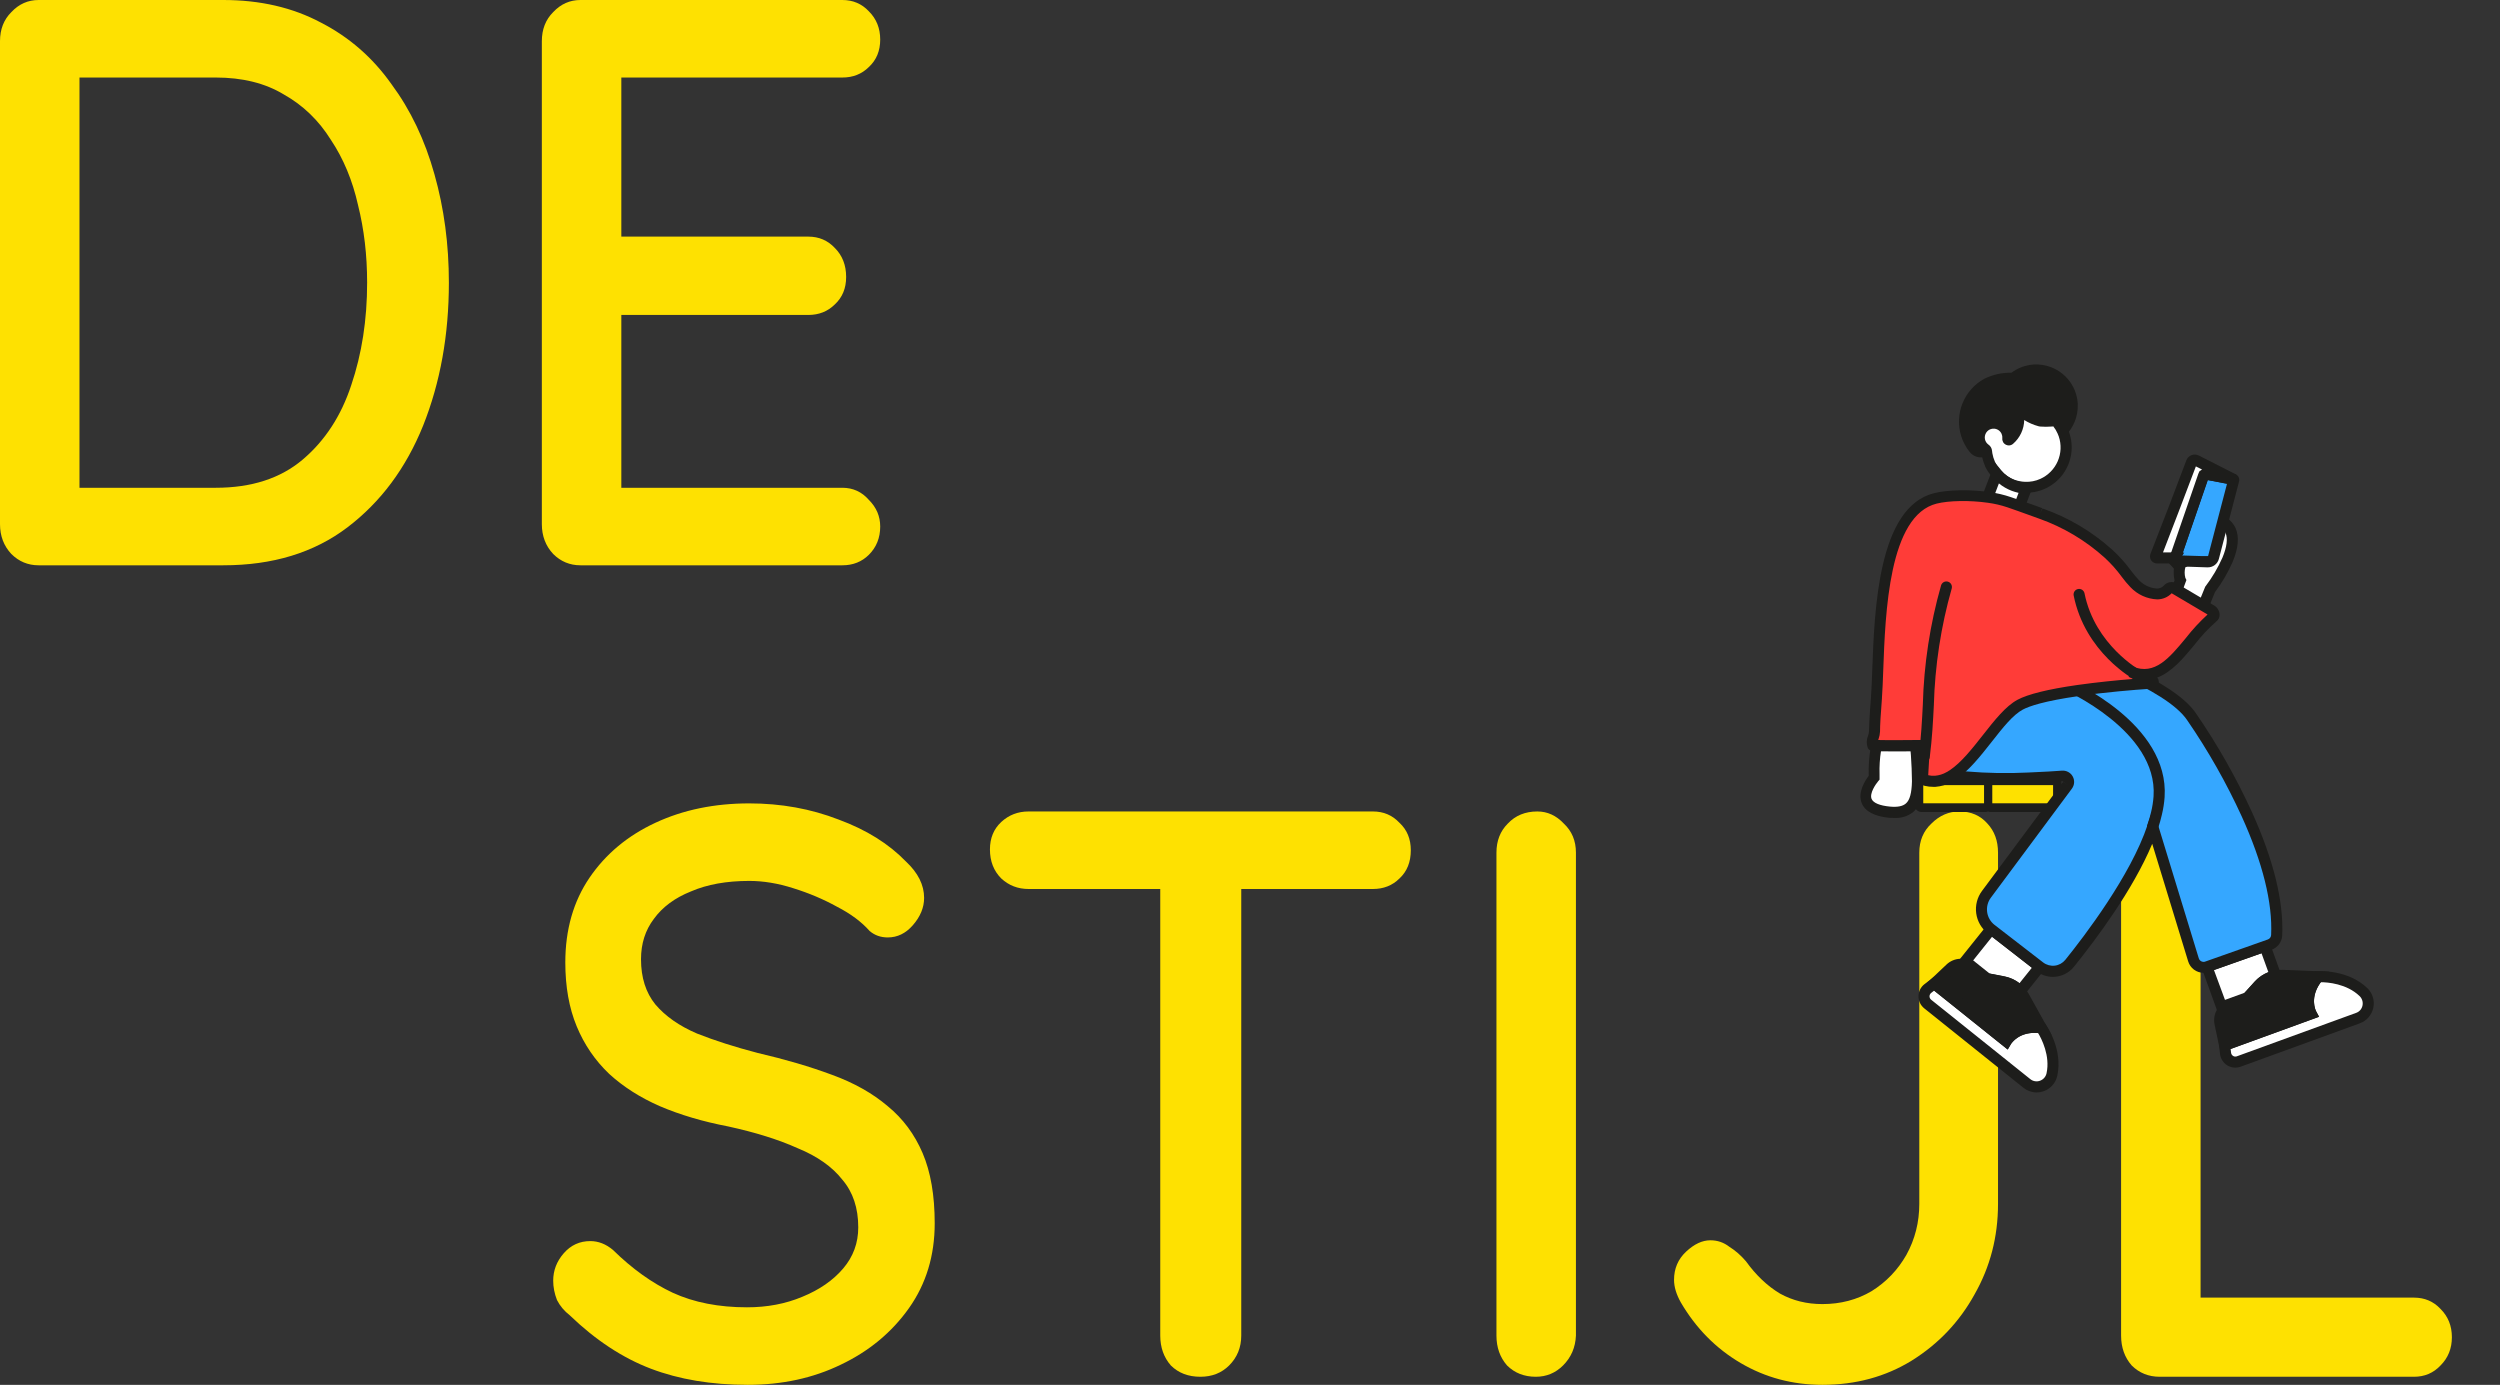 <svg xmlns="http://www.w3.org/2000/svg" width="343" height="190" viewBox="0 0 343 190" fill="none">
<rect x="0" y="0" width="343" height="190" fill="#333333" stroke="none"/>
<path d="M30.637 0C35.691 0 40.157 1.034 44.035 3.102C47.912 5.097 51.131 7.904 53.693 11.523C56.324 15.069 58.297 19.205 59.613 23.933C60.928 28.586 61.586 33.535 61.586 38.78C61.586 45.945 60.409 52.482 58.055 58.391C55.701 64.226 52.239 68.88 47.669 72.352C43.1 75.823 37.422 77.559 30.637 77.559H5.297C3.843 77.559 2.596 77.042 1.558 76.008C0.519 74.9 0 73.533 0 71.908V5.651C0 4.026 0.519 2.696 1.558 1.662C2.596 0.554 3.843 0 5.297 0H30.637ZM29.599 66.922C34.514 66.922 38.496 65.63 41.542 63.044C44.588 60.459 46.804 57.061 48.189 52.851C49.643 48.567 50.37 43.876 50.37 38.78C50.37 35.012 49.954 31.467 49.123 28.143C48.362 24.745 47.116 21.753 45.385 19.168C43.723 16.509 41.577 14.441 38.946 12.963C36.384 11.412 33.268 10.637 29.599 10.637H9.97L10.905 9.639V68.03L10.282 66.922H29.599Z" fill="#FEE101"/>
<path d="M79.638 0H115.572C117.026 0 118.238 0.517 119.207 1.551C120.245 2.585 120.765 3.878 120.765 5.429C120.765 6.98 120.245 8.236 119.207 9.196C118.238 10.157 117.026 10.637 115.572 10.637H84.208L85.246 8.753V33.572L84.312 32.464H110.899C112.352 32.464 113.564 32.981 114.533 34.015C115.572 35.049 116.091 36.379 116.091 38.004C116.091 39.555 115.572 40.811 114.533 41.771C113.564 42.731 112.352 43.212 110.899 43.212H84.519L85.246 42.214V67.809L84.519 66.922H115.572C117.026 66.922 118.238 67.476 119.207 68.584C120.245 69.619 120.765 70.837 120.765 72.241C120.765 73.792 120.245 75.085 119.207 76.119C118.238 77.079 117.026 77.559 115.572 77.559H79.638C78.184 77.559 76.938 77.042 75.899 76.008C74.861 74.9 74.341 73.533 74.341 71.908V5.651C74.341 4.026 74.861 2.696 75.899 1.662C76.938 0.554 78.184 0 79.638 0Z" fill="#FEE101"/>
<path d="M102.59 190C97.605 190 93.174 189.261 89.297 187.784C85.419 186.307 81.715 183.869 78.184 180.471C77.423 179.88 76.834 179.179 76.419 178.366C76.073 177.48 75.899 176.593 75.899 175.707C75.899 174.303 76.384 173.048 77.353 171.94C78.323 170.832 79.534 170.278 80.988 170.278C82.096 170.278 83.135 170.684 84.104 171.497C86.735 174.082 89.47 176.039 92.308 177.369C95.216 178.699 98.609 179.363 102.486 179.363C105.256 179.363 107.783 178.883 110.068 177.923C112.422 176.963 114.291 175.67 115.676 174.045C117.061 172.42 117.753 170.536 117.753 168.394C117.753 165.735 117.026 163.556 115.572 161.857C114.187 160.084 112.145 158.644 109.445 157.536C106.814 156.354 103.629 155.357 99.89 154.544C96.428 153.88 93.312 152.956 90.543 151.774C87.843 150.593 85.523 149.115 83.585 147.342C81.646 145.496 80.157 143.317 79.119 140.805C78.08 138.294 77.561 135.376 77.561 132.052C77.561 127.546 78.669 123.668 80.884 120.418C83.1 117.168 86.112 114.657 89.92 112.884C93.728 111.111 98.02 110.225 102.798 110.225C107.16 110.225 111.245 110.964 115.053 112.441C118.861 113.844 121.942 115.765 124.296 118.202C125.957 119.754 126.788 121.416 126.788 123.188C126.788 124.518 126.269 125.774 125.23 126.956C124.261 128.063 123.119 128.617 121.803 128.617C120.834 128.617 120.003 128.322 119.311 127.731C118.203 126.475 116.714 125.367 114.845 124.407C112.976 123.373 110.968 122.524 108.821 121.859C106.744 121.194 104.736 120.862 102.798 120.862C99.682 120.862 97.016 121.342 94.801 122.302C92.585 123.188 90.889 124.444 89.712 126.069C88.535 127.62 87.947 129.467 87.947 131.609C87.947 134.12 88.604 136.189 89.92 137.814C91.305 139.439 93.209 140.768 95.632 141.803C98.055 142.763 100.825 143.649 103.94 144.462C107.748 145.348 111.141 146.345 114.118 147.453C117.164 148.561 119.726 150.002 121.803 151.774C123.88 153.473 125.473 155.615 126.581 158.201C127.688 160.786 128.242 163.999 128.242 167.84C128.242 172.272 127.065 176.15 124.711 179.474C122.357 182.798 119.242 185.383 115.364 187.23C111.556 189.077 107.298 190 102.59 190Z" fill="#FEE101"/>
<path d="M164.691 188.892C163.03 188.892 161.68 188.375 160.641 187.341C159.672 186.233 159.187 184.866 159.187 183.241V116.873H170.3V183.241C170.3 184.866 169.746 186.233 168.638 187.341C167.599 188.375 166.284 188.892 164.691 188.892ZM141.116 121.97C139.662 121.97 138.416 121.489 137.377 120.529C136.339 119.495 135.82 118.165 135.82 116.54C135.82 114.989 136.339 113.734 137.377 112.773C138.416 111.813 139.662 111.333 141.116 111.333H188.37C189.824 111.333 191.036 111.85 192.005 112.884C193.044 113.844 193.563 115.1 193.563 116.651C193.563 118.276 193.044 119.569 192.005 120.529C191.036 121.489 189.824 121.97 188.37 121.97H141.116Z" fill="#FEE101"/>
<path d="M216.218 183.241C216.149 184.866 215.56 186.233 214.453 187.341C213.414 188.375 212.168 188.892 210.714 188.892C209.121 188.892 207.806 188.375 206.767 187.341C205.798 186.233 205.313 184.866 205.313 183.241V116.984C205.313 115.359 205.833 114.029 206.871 112.995C207.91 111.887 209.26 111.333 210.921 111.333C212.306 111.333 213.518 111.887 214.556 112.995C215.664 114.029 216.218 115.359 216.218 116.984V183.241Z" fill="#FEE101"/>
<path d="M250.033 190C245.948 190 242.21 189.003 238.817 187.008C235.424 185.014 232.69 182.244 230.613 178.699C229.989 177.591 229.678 176.556 229.678 175.596C229.678 174.045 230.232 172.752 231.34 171.718C232.447 170.684 233.555 170.167 234.663 170.167C235.632 170.167 236.498 170.462 237.259 171.053C238.09 171.57 238.852 172.235 239.544 173.048C240.929 174.968 242.487 176.446 244.218 177.48C245.948 178.44 247.887 178.92 250.033 178.92C252.526 178.92 254.776 178.329 256.784 177.147C258.792 175.892 260.384 174.23 261.561 172.161C262.738 170.019 263.327 167.693 263.327 165.181V116.984C263.327 115.359 263.881 114.029 264.989 112.995C266.096 111.887 267.377 111.333 268.831 111.333C270.424 111.333 271.704 111.887 272.674 112.995C273.643 114.029 274.128 115.359 274.128 116.984V165.181C274.128 169.687 273.055 173.823 270.908 177.591C268.831 181.358 265.958 184.386 262.288 186.676C258.688 188.892 254.603 190 250.033 190Z" fill="#FEE101"/>
<path d="M331.206 178.034C332.66 178.034 333.871 178.551 334.841 179.585C335.879 180.619 336.399 181.912 336.399 183.463C336.399 185.014 335.879 186.307 334.841 187.341C333.871 188.375 332.66 188.892 331.206 188.892H296.311C294.787 188.892 293.506 188.375 292.468 187.341C291.499 186.233 291.014 184.866 291.014 183.241V116.984C291.014 115.359 291.533 114.029 292.572 112.995C293.61 111.887 294.96 111.333 296.622 111.333C298.007 111.333 299.219 111.887 300.257 112.995C301.365 114.029 301.919 115.359 301.919 116.984V179.917L299.738 178.034H331.206Z" fill="#FEE101"/>
<svg xmlns="http://www.w3.org/2000/svg" xmlns:xlink="http://www.w3.org/1999/xlink" x="240" y="50" width="101px" height="100px" viewBox="0 0 141 200" version="1.1">
<g id="surface1">
<path style=" stroke:none;fill-rule:nonzero;fill:rgb(100%,100%,100%);fill-opacity:1;" d="M 28.805 163.773 L 34.711 168.539 L 39.191 169.41 C 40.973 169.746 42.598 170.656 43.816 172 L 49.176 165.289 L 35.855 154.93 Z M 28.805 163.773 "/>
<path style=" stroke:none;fill-rule:nonzero;fill:rgb(11.373%,11.373%,10.588%);fill-opacity:1;" d="M 43.895 174.348 L 51.328 165.047 L 35.613 152.773 L 26.621 164.004 L 34.105 169.977 L 38.957 170.918 C 40.402 171.199 41.715 171.945 42.703 173.043 Z M 47.039 165.555 L 43.652 169.785 C 42.445 168.844 41.035 168.203 39.535 167.91 L 35.418 167.113 L 30.938 163.531 L 36.117 157.055 Z M 47.039 165.555 "/>
<path style=" stroke:none;fill-rule:nonzero;fill:rgb(100%,100%,100%);fill-opacity:1;" d="M 18.469 175.531 L 45.676 197.297 C 46.246 197.75 46.926 198.051 47.645 198.168 C 48.363 198.289 49.102 198.223 49.789 197.977 C 50.473 197.73 51.086 197.316 51.57 196.77 C 52.051 196.223 52.387 195.562 52.543 194.848 C 54.008 188.18 49.648 182.027 49.648 182.027 C 42.754 181.016 40.012 185.68 40.012 185.68 L 20.281 169.883 L 18.5 171.262 C 18.172 171.512 17.906 171.832 17.723 172.203 C 17.539 172.57 17.441 172.977 17.438 173.387 C 17.438 173.801 17.527 174.207 17.707 174.578 C 17.883 174.949 18.145 175.277 18.469 175.531 Z M 18.469 175.531 "/>
<path style=" stroke:none;fill-rule:nonzero;fill:rgb(11.373%,11.373%,10.588%);fill-opacity:1;" d="M 48.336 199.766 C 48.996 199.766 49.652 199.652 50.277 199.434 C 51.211 199.105 52.047 198.543 52.703 197.801 C 53.355 197.059 53.812 196.16 54.02 195.191 C 55.617 187.949 51.086 181.441 50.883 181.168 L 50.508 180.633 L 49.871 180.539 C 44.504 179.762 41.305 182.008 39.758 183.574 L 20.301 167.953 L 17.57 170.059 C 17.062 170.449 16.652 170.949 16.371 171.52 C 16.086 172.094 15.934 172.723 15.93 173.363 C 15.926 174.004 16.066 174.637 16.34 175.211 C 16.617 175.789 17.02 176.297 17.52 176.695 L 44.723 198.48 C 45.75 199.305 47.02 199.758 48.336 199.766 Z M 48.758 183.465 C 49.691 185.023 52.129 189.699 51.066 194.535 C 50.961 194.996 50.742 195.426 50.426 195.781 C 50.113 196.133 49.711 196.402 49.266 196.559 C 48.824 196.719 48.348 196.762 47.883 196.684 C 47.418 196.605 46.98 196.41 46.617 196.113 L 19.41 174.328 C 19.27 174.215 19.156 174.074 19.078 173.914 C 19 173.754 18.957 173.574 18.957 173.395 C 18.957 173.215 19 173.039 19.078 172.879 C 19.156 172.719 19.27 172.574 19.41 172.465 L 20.238 171.816 L 40.406 188.008 L 41.297 186.5 C 41.406 186.328 43.52 182.98 48.758 183.465 Z M 48.758 183.465 "/>
<path style=" stroke:none;fill-rule:nonzero;fill:rgb(11.373%,11.373%,10.588%);fill-opacity:1;" d="M 20.281 169.906 L 40.012 185.699 C 40.012 185.699 42.754 181.047 49.648 182.047 L 44.918 173.527 C 44.613 172.977 44.242 172.461 43.816 172 C 42.609 170.66 41 169.746 39.234 169.398 L 34.754 168.527 L 33.934 168.367 L 30.23 165.461 C 29.422 164.836 28.418 164.52 27.395 164.566 C 26.371 164.617 25.402 165.031 24.66 165.734 Z M 20.281 169.906 "/>
<path style=" stroke:none;fill-rule:nonzero;fill:rgb(11.373%,11.373%,10.588%);fill-opacity:1;" d="M 40.426 187.977 L 41.316 186.469 C 41.406 186.328 43.691 182.715 49.406 183.547 L 52.441 183.992 L 46.219 172.789 C 45.863 172.137 45.43 171.531 44.926 170.988 C 43.496 169.418 41.598 168.352 39.516 167.953 L 34.57 167 L 31.16 164.32 C 30.07 163.457 28.703 163.02 27.316 163.09 C 25.926 163.156 24.609 163.723 23.605 164.684 L 17.953 170.035 Z M 47 180.398 C 44.277 180.496 41.695 181.633 39.789 183.574 L 22.594 169.805 L 25.719 166.848 C 26.199 166.391 26.824 166.117 27.488 166.086 C 28.148 166.051 28.801 166.258 29.32 166.668 L 33.305 169.793 L 38.969 170.898 C 40.414 171.18 41.727 171.926 42.711 173.023 C 43.051 173.395 43.348 173.805 43.59 174.246 Z M 47 180.398 "/>
<path style=" stroke:none;fill-rule:nonzero;fill:rgb(100%,100%,100%);fill-opacity:1;" d="M 95.102 165.238 L 99.148 176.371 L 106.309 173.77 L 109.391 170.391 C 110.605 169.055 112.223 168.152 113.996 167.82 L 111.031 159.664 Z M 95.102 165.238 "/>
<path style=" stroke:none;fill-rule:nonzero;fill:rgb(11.373%,11.373%,10.588%);fill-opacity:1;" d="M 98.215 178.262 L 107.156 175.035 L 110.496 171.383 C 111.484 170.285 112.805 169.547 114.258 169.277 L 116.008 168.965 L 111.961 157.723 L 93.191 164.359 Z M 105.418 172.414 L 100.035 174.367 L 97.004 166.16 L 110.051 161.547 L 111.941 166.758 C 110.512 167.309 109.23 168.184 108.199 169.316 Z M 105.418 172.414 "/>
<path style=" stroke:none;fill-rule:nonzero;fill:rgb(100%,100%,100%);fill-opacity:1;" d="M 99.926 186.805 L 100.18 189.039 C 100.223 189.449 100.359 189.84 100.578 190.188 C 100.793 190.535 101.09 190.828 101.438 191.043 C 101.785 191.258 102.176 191.395 102.586 191.438 C 102.992 191.477 103.402 191.426 103.789 191.285 L 136.535 179.367 C 137.223 179.113 137.828 178.691 138.305 178.137 C 138.781 177.582 139.105 176.918 139.254 176.203 C 139.402 175.488 139.367 174.75 139.148 174.051 C 138.93 173.355 138.539 172.727 138.012 172.223 C 133.09 167.508 125.574 168.023 125.574 168.023 C 121.133 173.395 123.672 178.141 123.672 178.141 Z M 99.926 186.805 "/>
<path style=" stroke:none;fill-rule:nonzero;fill:rgb(11.373%,11.373%,10.588%);fill-opacity:1;" d="M 102.859 192.965 C 103.352 192.969 103.84 192.883 104.305 192.715 L 137.051 180.793 C 137.98 180.453 138.805 179.879 139.449 179.133 C 140.094 178.383 140.539 177.484 140.742 176.516 C 140.945 175.551 140.898 174.547 140.605 173.602 C 140.316 172.656 139.789 171.805 139.074 171.117 C 133.727 166 125.816 166.484 125.484 166.504 L 124.824 166.504 L 124.41 167.012 C 120.961 171.191 121.215 175.105 121.75 177.191 L 98.297 185.742 L 98.672 189.203 C 98.742 189.836 98.957 190.445 99.297 190.984 C 99.637 191.523 100.094 191.98 100.633 192.32 C 101.301 192.734 102.07 192.957 102.859 192.965 Z M 126.32 169.52 C 128.145 169.52 133.402 169.895 136.961 173.316 C 137.305 173.645 137.562 174.055 137.703 174.512 C 137.844 174.965 137.867 175.449 137.77 175.914 C 137.68 176.375 137.469 176.805 137.16 177.16 C 136.852 177.516 136.453 177.785 136.012 177.938 L 103.273 189.859 C 103.105 189.918 102.93 189.938 102.754 189.918 C 102.578 189.898 102.41 189.844 102.262 189.75 C 102.109 189.652 101.98 189.523 101.883 189.371 C 101.785 189.219 101.727 189.047 101.707 188.867 L 101.586 187.855 L 125.855 179.023 L 125.027 177.473 C 124.938 177.293 123.195 173.762 126.32 169.52 Z M 126.32 169.52 "/>
<path style=" stroke:none;fill-rule:nonzero;fill:rgb(11.373%,11.373%,10.588%);fill-opacity:1;" d="M 98.652 180.883 L 99.926 186.805 L 123.715 178.152 C 123.715 178.152 121.176 173.395 125.613 168.031 L 115.887 167.648 C 114.676 167.594 113.465 167.809 112.348 168.277 C 111.23 168.742 110.227 169.453 109.414 170.352 L 106.328 173.73 L 105.77 174.336 L 101.371 175.996 C 100.41 176.352 99.605 177.039 99.105 177.938 C 98.605 178.832 98.445 179.879 98.652 180.883 Z M 98.652 180.883 "/>
<path style=" stroke:none;fill-rule:nonzero;fill:rgb(11.373%,11.373%,10.588%);fill-opacity:1;" d="M 98.812 188.816 L 125.836 178.98 L 125.008 177.434 C 124.938 177.281 123.047 173.457 126.746 168.984 L 128.699 166.625 L 115.906 166.121 C 115.168 166.09 114.426 166.141 113.699 166.273 C 111.602 166.668 109.691 167.734 108.25 169.309 L 104.859 173.012 L 100.816 174.539 C 99.516 175.027 98.434 175.965 97.766 177.184 C 97.098 178.402 96.895 179.82 97.184 181.176 Z M 121.691 177.23 L 100.988 184.781 L 100.086 180.57 C 99.945 179.922 100.043 179.246 100.359 178.664 C 100.68 178.082 101.195 177.633 101.816 177.402 L 106.551 175.613 L 110.445 171.363 C 111.43 170.266 112.754 169.523 114.207 169.258 C 114.707 169.164 115.215 169.129 115.723 169.145 L 122.742 169.43 C 121.414 171.801 121.039 174.59 121.691 177.23 Z M 121.691 177.23 "/>
<path style="fill-rule:nonzero;fill:rgb(11.373%,11.373%,10.588%);fill-opacity:1;stroke-width:1;stroke-linecap:butt;stroke-linejoin:miter;stroke:rgb(11.373%,11.373%,10.588%);stroke-opacity:1;stroke-miterlimit:10;" d="M 45.373 328.128 C 46.196 327.451 47.233 327.089 48.293 327.112 L 99.675 327.112 C 100.724 327.541 101.897 327.541 102.945 327.112 L 154.204 327.112 C 155.128 327.101 156.041 327.394 156.774 327.959 C 157.541 328.557 158.161 329.347 158.567 330.228 C 158.973 331.119 159.154 332.102 159.108 333.072 L 159.108 348.606 C 159.176 349.306 159.097 350.017 158.883 350.706 C 158.669 351.383 158.33 352.004 157.879 352.546 C 157.417 353.099 156.865 353.54 156.233 353.867 C 155.602 354.194 154.914 354.398 154.204 354.454 L 102.821 354.454 C 101.773 354.025 100.6 354.025 99.551 354.454 L 48.18 354.454 C 47.47 354.398 46.782 354.194 46.151 353.867 C 45.519 353.54 44.967 353.099 44.504 352.546 C 44.053 352.004 43.704 351.383 43.501 350.706 C 43.287 350.017 43.208 349.306 43.275 348.606 L 43.275 333.072 C 43.241 332.147 43.411 331.221 43.771 330.363 C 44.132 329.516 44.685 328.749 45.373 328.128 Z M 104.456 347.929 L 152.602 347.929 L 152.602 333.547 L 104.456 333.547 Z M 49.781 347.929 L 97.916 347.929 L 97.916 333.547 L 49.781 333.547 Z M 49.781 347.929 " transform="matrix(0.346,0,0,0.346,0,0)"/>
<path style=" stroke:none;fill-rule:nonzero;fill:rgb(99.608%,88.235%,0%);fill-opacity:1;" d="M 36.188 115.441 L 52.867 115.441 L 52.867 120.422 L 36.188 120.422 Z M 36.188 115.441 "/>
<path style=" stroke:none;fill-rule:nonzero;fill:rgb(99.608%,88.235%,0%);fill-opacity:1;" d="M 17.246 115.441 L 33.922 115.441 L 33.922 120.422 L 17.246 120.422 Z M 17.246 115.441 "/>
<path style=" stroke:none;fill-rule:nonzero;fill:rgb(100%,100%,100%);fill-opacity:1;" d="M 33.043 21.578 C 33.043 21.668 33.133 21.738 33.176 21.832 C 33.277 22.023 33.398 22.211 33.527 22.387 L 33.711 22.598 C 33.777 22.676 33.848 22.746 33.922 22.812 C 34.043 22.93 34.172 23.035 34.309 23.137 C 34.406 23.207 34.488 23.297 34.551 23.402 C 34.609 23.504 34.648 23.621 34.66 23.742 C 34.66 24.004 34.711 24.27 34.754 24.543 C 34.906 25.434 35.164 26.301 35.52 27.133 L 35.52 27.223 C 35.902 28.078 36.398 28.883 36.988 29.613 C 37.969 30.828 39.195 31.816 40.594 32.516 C 41.988 33.215 43.52 33.605 45.078 33.66 C 46.855 33.734 48.621 33.375 50.227 32.613 C 51.832 31.848 53.227 30.703 54.289 29.277 C 55.352 27.855 56.047 26.191 56.324 24.434 C 56.598 22.676 56.438 20.879 55.859 19.199 C 55.75 18.895 55.637 18.594 55.504 18.297 C 55.066 17.305 54.48 16.383 53.766 15.566 C 53.664 15.449 53.523 15.371 53.371 15.355 C 53.266 15.332 53.156 15.332 53.047 15.355 L 52.359 15.484 C 51.457 15.535 50.551 15.535 49.648 15.484 L 49.297 15.414 C 47.406 14.969 45.664 13.805 43.328 12.379 C 43.301 12.359 43.266 12.348 43.23 12.352 C 43.195 12.352 43.164 12.363 43.137 12.387 C 43.109 12.406 43.09 12.438 43.082 12.469 C 43.07 12.504 43.074 12.539 43.086 12.57 C 43.566 13.957 43.621 15.457 43.25 16.875 C 42.879 18.297 42.09 19.574 40.992 20.547 C 40.953 20.578 40.902 20.598 40.852 20.605 C 40.797 20.609 40.746 20.602 40.699 20.578 C 40.652 20.555 40.613 20.516 40.586 20.473 C 40.559 20.426 40.547 20.375 40.547 20.324 C 40.609 19.648 40.5 18.969 40.223 18.348 C 40.023 17.859 39.73 17.414 39.355 17.043 C 38.98 16.672 38.535 16.375 38.047 16.18 C 37.559 15.98 37.031 15.887 36.504 15.895 C 35.977 15.906 35.457 16.023 34.977 16.238 C 34.492 16.453 34.059 16.762 33.699 17.148 C 33.34 17.535 33.062 17.992 32.883 18.488 C 32.699 18.984 32.621 19.512 32.648 20.039 C 32.68 20.566 32.812 21.082 33.043 21.559 Z M 33.043 21.578 "/>
<path style=" stroke:none;fill-rule:nonzero;fill:rgb(11.373%,11.373%,10.588%);fill-opacity:1;" d="M 45.562 35.207 C 47.543 35.203 49.492 34.727 51.246 33.816 C 53.004 32.906 54.52 31.59 55.668 29.977 C 56.812 28.363 57.559 26.5 57.844 24.543 C 58.125 22.582 57.938 20.586 57.297 18.715 C 57.164 18.348 57.031 18.023 56.891 17.703 C 56.375 16.566 55.695 15.516 54.867 14.586 C 54.535 14.207 54.082 13.953 53.582 13.875 C 53.281 13.82 52.973 13.82 52.672 13.875 L 52.117 13.977 C 51.895 13.977 50.207 13.977 49.863 13.977 L 49.559 13.906 C 47.922 13.375 46.375 12.605 44.965 11.621 L 44.066 11.074 C 43.766 10.898 43.422 10.82 43.078 10.848 C 42.734 10.871 42.406 11 42.133 11.215 C 41.879 11.426 41.691 11.711 41.594 12.027 C 41.496 12.348 41.496 12.688 41.59 13.008 C 42.09 14.445 42.023 16.016 41.406 17.406 C 40.98 16.586 40.352 15.887 39.574 15.383 C 38.801 14.875 37.91 14.574 36.988 14.516 C 36.098 14.441 35.203 14.594 34.387 14.961 C 33.73 15.258 33.141 15.684 32.648 16.211 C 32.16 16.738 31.777 17.359 31.523 18.035 C 31.273 18.711 31.156 19.43 31.184 20.148 C 31.207 20.871 31.375 21.578 31.676 22.234 L 31.879 22.609 C 32.008 22.852 32.156 23.086 32.312 23.309 L 32.609 23.641 C 32.711 23.762 32.824 23.879 32.941 23.984 L 33.203 24.219 C 33.203 24.422 33.254 24.613 33.285 24.816 C 33.457 25.836 33.75 26.832 34.164 27.781 L 34.164 27.871 C 34.445 28.492 34.781 29.086 35.176 29.641 L 35.906 30.562 C 37.02 31.945 38.414 33.074 40 33.875 C 41.586 34.676 43.324 35.125 45.098 35.199 Z M 52.926 16.992 C 53.406 17.598 53.801 18.262 54.109 18.965 C 54.23 19.238 54.344 19.504 54.434 19.777 C 55.18 21.996 55.074 24.414 54.141 26.562 C 53.207 28.711 51.508 30.434 49.375 31.402 C 48.059 32 46.617 32.277 45.168 32.211 C 44.133 32.172 43.105 31.969 42.133 31.605 C 40.707 31.059 39.434 30.176 38.422 29.023 L 38.16 28.699 C 37.648 28.09 37.223 27.406 36.895 26.676 C 36.574 25.934 36.336 25.156 36.199 24.359 C 36.199 24.156 36.137 23.934 36.117 23.711 C 36.09 23.367 35.984 23.031 35.809 22.73 C 35.633 22.434 35.395 22.176 35.105 21.98 L 34.875 21.781 L 34.742 21.648 L 34.621 21.516 C 34.559 21.426 34.5 21.332 34.449 21.234 L 34.309 20.98 C 34.066 20.395 34.062 19.738 34.293 19.152 C 34.523 18.562 34.977 18.086 35.551 17.824 C 35.918 17.664 36.316 17.598 36.715 17.629 C 37.148 17.66 37.566 17.809 37.926 18.062 C 38.281 18.312 38.562 18.656 38.738 19.059 C 38.906 19.43 38.977 19.844 38.938 20.25 C 38.898 20.613 38.969 20.977 39.141 21.293 C 39.312 21.613 39.582 21.871 39.902 22.035 C 40.227 22.199 40.594 22.262 40.949 22.211 C 41.309 22.164 41.645 22.004 41.914 21.758 C 42.844 20.945 43.594 19.949 44.117 18.828 C 44.641 17.707 44.922 16.488 44.945 15.254 C 46.164 16.012 47.484 16.59 48.871 16.961 L 49.273 17.043 C 50.355 17.129 51.441 17.129 52.523 17.043 L 52.633 17.043 Z M 52.926 16.992 "/>
<path style=" stroke:none;fill-rule:nonzero;fill:rgb(100%,100%,100%);fill-opacity:1;" d="M 3.773 113.387 C 3.773 113.387 -3.578 121.777 8.043 122.84 C 13.969 123.375 15.566 120.41 15.707 114.41 C 15.66 109.551 15.305 104.695 14.648 99.879 L 15.184 81.441 C 14.484 85.754 6.871 82.992 6.871 82.992 L 5.93 99.18 C 4.348 103.438 3.609 107.961 3.746 112.5 Z M 3.773 113.387 "/>
<path style=" stroke:none;fill-rule:nonzero;fill:rgb(11.373%,11.373%,10.588%);fill-opacity:1;" d="M 9.328 124.438 C 11.223 124.555 13.094 123.953 14.566 122.75 C 16.801 120.727 17.156 117.273 17.227 114.461 C 17.199 109.562 16.863 104.672 16.215 99.82 L 16.742 81.504 L 13.707 81.219 C 13.695 81.387 13.645 81.551 13.559 81.695 C 13.469 81.836 13.348 81.957 13.199 82.039 C 12.016 82.738 9.094 82.191 7.406 81.586 L 5.492 80.887 L 4.484 98.848 C 2.898 103.234 2.152 107.879 2.277 112.539 C 2.277 112.66 2.277 112.773 2.277 112.895 C 1.316 114.137 -0.836 117.406 0.348 120.371 C 1.258 122.648 3.816 123.992 7.941 124.418 C 8.402 124.449 8.863 124.457 9.328 124.438 Z M 13.555 85.137 L 13.129 99.98 L 13.129 100.113 C 13.758 104.848 14.098 109.613 14.141 114.391 C 14.07 117.609 13.543 119.551 12.492 120.461 C 11.633 121.23 10.207 121.523 8.125 121.332 C 5.312 121.07 3.523 120.32 3.066 119.227 C 2.441 117.68 4.199 115.18 4.855 114.391 L 5.25 113.926 L 5.25 113.328 C 5.25 113.023 5.25 112.742 5.25 112.457 C 5.113 108.137 5.797 103.832 7.273 99.77 L 7.387 99.527 L 8.273 84.973 C 10 85.438 11.809 85.488 13.555 85.117 Z M 13.555 85.137 "/>
<path style=" stroke:none;fill-rule:nonzero;fill:rgb(100%,100%,100%);fill-opacity:1;" d="M 87.973 54.141 C 86.961 57.633 87.801 59.199 87.801 59.199 L 84.816 67.297 L 92.129 71.082 L 95.949 61.699 C 97.859 59.195 99.465 56.48 100.746 53.605 C 102.543 49.285 103.121 44.496 98.238 42.664 C 98.238 42.664 90.43 53.906 88.609 54.293 C 88.383 54.328 88.156 54.273 87.973 54.141 Z M 87.973 54.141 "/>
<path style=" stroke:none;fill-rule:nonzero;fill:rgb(11.373%,11.373%,10.588%);fill-opacity:1;" d="M 92.906 73.227 L 97.285 62.488 C 99.223 59.91 100.855 57.117 102.152 54.16 C 103.707 50.418 103.98 47.32 102.969 44.973 C 102.566 44.09 101.984 43.301 101.258 42.656 C 100.535 42.008 99.684 41.52 98.762 41.219 L 97.66 40.812 L 96.992 41.824 C 93.867 46.316 89.914 51.449 88.445 52.664 L 87.113 51.723 L 86.516 53.746 C 85.91 55.52 85.801 57.426 86.191 59.262 L 82.926 68.094 Z M 98.742 44.566 C 99.379 44.941 99.883 45.508 100.18 46.188 C 100.848 47.727 100.562 50.082 99.348 52.996 C 98.121 55.766 96.582 58.383 94.758 60.801 L 94.625 60.961 L 91.348 69.008 L 86.707 66.609 L 89.457 59.148 L 89.156 58.551 C 88.91 57.609 88.91 56.621 89.156 55.68 C 90.812 55.012 94.02 51.277 98.742 44.566 Z M 98.742 44.566 "/>
<path style=" stroke:none;fill-rule:nonzero;fill:rgb(11.373%,11.373%,10.588%);fill-opacity:1;" d="M 51.188 76.879 C 51.535 76.871 51.875 76.746 52.141 76.52 C 52.406 76.293 52.59 75.984 52.656 75.641 C 52.723 75.297 52.668 74.941 52.504 74.633 C 52.34 74.324 52.074 74.082 51.754 73.945 L 51.438 73.844 C 51.055 73.715 50.637 73.742 50.273 73.918 C 49.91 74.098 49.633 74.41 49.496 74.793 C 49.434 74.98 49.402 75.176 49.414 75.371 C 49.426 75.566 49.473 75.758 49.559 75.934 C 49.641 76.113 49.762 76.27 49.906 76.398 C 50.051 76.531 50.223 76.633 50.406 76.695 L 50.621 76.695 C 50.797 76.793 50.988 76.855 51.188 76.879 Z M 51.188 76.879 "/>
<path style=" stroke:none;fill-rule:nonzero;fill:rgb(11.373%,11.373%,10.588%);fill-opacity:1;" d="M 82.328 128.387 C 82.527 128.387 82.723 128.348 82.906 128.273 C 83.09 128.199 83.258 128.086 83.398 127.949 C 83.539 127.809 83.652 127.641 83.73 127.457 C 83.805 127.273 83.844 127.078 83.844 126.879 C 83.844 126.578 83.754 126.285 83.59 126.035 C 83.422 125.785 83.184 125.59 82.906 125.477 C 82.629 125.359 82.324 125.332 82.031 125.391 C 81.738 125.449 81.469 125.594 81.254 125.805 C 81.043 126.016 80.898 126.289 80.84 126.582 C 80.781 126.875 80.812 127.18 80.926 127.457 C 81.039 127.734 81.234 127.973 81.484 128.141 C 81.734 128.305 82.027 128.395 82.328 128.395 Z M 82.328 128.387 "/>
<path style=" stroke:none;fill-rule:nonzero;fill:rgb(100%,100%,100%);fill-opacity:1;" d="M 37.422 29.906 L 34.945 36.402 C 37.766 37.848 40.508 39.305 42.965 40.633 L 45.512 33.965 C 43.953 33.906 42.426 33.516 41.031 32.816 C 39.633 32.117 38.402 31.129 37.422 29.914 Z M 37.422 29.906 "/>
<path style=" stroke:none;fill-rule:nonzero;fill:rgb(11.373%,11.373%,10.588%);fill-opacity:1;" d="M 43.762 42.797 L 47.676 32.555 L 45.582 32.457 C 44.547 32.414 43.523 32.211 42.551 31.848 C 40.996 31.25 39.625 30.258 38.574 28.965 L 36.926 26.941 L 33.004 37.18 L 34.215 37.797 C 36.613 39.023 39.152 40.367 42.215 42.02 Z M 43.398 35.238 L 42.164 38.484 C 40.223 37.473 38.492 36.535 36.844 35.684 L 38 32.648 C 39.051 33.504 40.23 34.188 41.496 34.672 C 42.117 34.906 42.754 35.094 43.398 35.238 Z M 43.398 35.238 "/>
<path style=" stroke:none;fill-rule:nonzero;fill:rgb(11.373%,11.373%,10.588%);fill-opacity:1;" d="M 28.645 19.309 C 29.113 20.809 29.863 22.207 30.848 23.43 C 31.004 23.621 31.184 23.789 31.387 23.934 C 31.812 24.238 32.312 24.426 32.832 24.477 C 33.352 24.531 33.879 24.449 34.359 24.238 C 34.312 23.973 34.285 23.707 34.266 23.438 C 34.254 23.316 34.219 23.203 34.156 23.098 C 34.098 22.992 34.012 22.902 33.914 22.832 L 33.527 22.508 C 33.453 22.441 33.383 22.371 33.316 22.297 L 33.125 22.082 C 33 21.902 32.887 21.719 32.781 21.527 L 32.641 21.273 C 32.219 20.312 32.195 19.227 32.574 18.25 C 32.953 17.273 33.703 16.484 34.66 16.062 C 35.258 15.805 35.906 15.691 36.555 15.738 C 37.074 15.777 37.582 15.918 38.051 16.156 C 38.516 16.395 38.93 16.723 39.27 17.121 C 39.609 17.52 39.863 17.984 40.02 18.48 C 40.176 18.98 40.234 19.508 40.184 20.027 C 40.18 20.082 40.191 20.137 40.219 20.184 C 40.242 20.23 40.281 20.266 40.328 20.293 C 40.379 20.316 40.43 20.328 40.484 20.32 C 40.539 20.316 40.586 20.297 40.629 20.262 C 41.727 19.285 42.516 18.008 42.887 16.586 C 43.258 15.164 43.203 13.668 42.723 12.277 C 42.707 12.246 42.703 12.211 42.711 12.18 C 42.723 12.145 42.738 12.113 42.766 12.094 C 42.793 12.074 42.828 12.062 42.859 12.062 C 42.895 12.062 42.93 12.074 42.957 12.094 C 45.301 13.5 47 14.656 48.922 15.133 L 49.285 15.203 C 49.781 15.297 50.281 15.34 50.785 15.332 L 51.57 15.281 L 51.996 15.223 L 52.684 15.09 C 52.789 15.066 52.902 15.066 53.008 15.09 C 53.16 15.117 53.301 15.195 53.402 15.312 C 54.113 16.133 54.695 17.055 55.133 18.047 C 55.273 18.34 55.387 18.641 55.496 18.945 C 56.582 17.891 57.43 16.613 57.973 15.199 C 58.52 13.785 58.75 12.27 58.652 10.758 C 58.531 9.062 58 7.422 57.105 5.973 C 56.027 4.23 54.457 2.844 52.594 1.988 C 50.734 1.133 48.66 0.848 46.637 1.168 C 44.918 1.441 43.293 2.137 41.902 3.191 C 41.805 3.262 41.684 3.301 41.559 3.301 C 39.133 3.219 36.723 3.73 34.539 4.789 C 32.043 6.168 30.094 8.359 29.02 11.004 C 27.949 13.648 27.816 16.582 28.645 19.309 Z M 28.645 19.309 "/>
<path style=" stroke:none;fill-rule:nonzero;fill:rgb(11.373%,11.373%,10.588%);fill-opacity:1;" d="M 33.105 25.512 C 33.672 25.512 34.234 25.391 34.754 25.16 L 35.449 24.844 L 35.34 24.086 C 35.34 23.844 35.27 23.609 35.25 23.367 C 35.227 23.102 35.148 22.84 35.02 22.605 C 34.887 22.371 34.707 22.168 34.488 22.012 L 34.195 21.781 L 34.043 21.605 L 33.902 21.457 C 33.82 21.336 33.742 21.211 33.672 21.082 L 33.5 20.766 C 33.211 20.062 33.211 19.273 33.496 18.57 C 33.781 17.867 34.332 17.301 35.027 16.992 C 35.465 16.793 35.949 16.711 36.43 16.75 C 36.957 16.785 37.465 16.965 37.898 17.266 C 38.328 17.57 38.668 17.988 38.879 18.469 C 39.09 18.926 39.172 19.43 39.121 19.926 C 39.098 20.191 39.156 20.453 39.285 20.684 C 39.414 20.914 39.613 21.098 39.852 21.211 C 40.078 21.324 40.332 21.363 40.582 21.328 C 40.836 21.293 41.07 21.18 41.254 21.012 C 42.246 20.141 43.012 19.055 43.5 17.832 C 43.988 16.609 44.18 15.289 44.059 13.977 C 45.465 14.914 47.012 15.629 48.641 16.094 L 49.031 16.172 C 49.598 16.277 50.168 16.328 50.742 16.324 C 51.055 16.324 51.34 16.324 51.621 16.266 C 51.906 16.203 51.938 16.266 52.098 16.203 L 52.715 16.082 C 53.305 16.785 53.793 17.566 54.16 18.41 C 54.281 18.684 54.395 18.965 54.496 19.25 L 55.031 20.727 L 56.152 19.633 C 57.301 18.523 58.203 17.184 58.805 15.703 C 59.402 14.223 59.684 12.629 59.633 11.031 L 59.633 10.637 C 59.523 9.059 59.086 7.52 58.352 6.121 C 57.617 4.719 56.598 3.484 55.363 2.5 C 54.125 1.512 52.699 0.793 51.172 0.387 C 49.645 -0.023 48.047 -0.109 46.484 0.133 C 44.652 0.438 42.918 1.172 41.426 2.281 C 38.879 2.227 36.355 2.781 34.066 3.898 C 31.34 5.371 29.211 7.738 28.039 10.605 C 26.867 13.473 26.723 16.652 27.633 19.613 C 28.137 21.234 28.945 22.746 30.008 24.066 C 30.223 24.324 30.469 24.555 30.738 24.754 C 31.426 25.254 32.254 25.52 33.105 25.512 Z M 36.207 14.715 C 35.512 14.719 34.824 14.859 34.188 15.133 C 32.992 15.672 32.059 16.664 31.59 17.891 C 31.121 19.113 31.152 20.477 31.68 21.68 L 31.871 22.031 C 31.98 22.254 32.113 22.465 32.266 22.66 L 32.508 22.953 C 32.602 23.059 32.703 23.16 32.812 23.258 C 32.891 23.344 32.98 23.418 33.074 23.488 C 32.664 23.488 32.27 23.359 31.941 23.113 C 31.809 23.02 31.691 22.906 31.586 22.781 C 30.543 21.488 29.793 19.977 29.395 18.363 C 28.996 16.746 28.953 15.062 29.277 13.43 C 29.598 11.797 30.273 10.254 31.258 8.914 C 32.242 7.57 33.508 6.461 34.965 5.66 C 36.988 4.695 39.211 4.227 41.449 4.293 C 41.816 4.312 42.176 4.191 42.461 3.961 C 43.707 3.008 45.168 2.375 46.719 2.117 C 48.543 1.832 50.41 2.09 52.086 2.859 C 53.766 3.633 55.18 4.879 56.152 6.449 C 56.926 7.699 57.395 9.113 57.527 10.578 L 57.527 10.781 C 57.68 13.016 57.027 15.234 55.688 17.035 C 55.246 16.156 54.695 15.344 54.051 14.605 C 53.789 14.309 53.43 14.113 53.039 14.059 C 52.789 13.988 52.527 13.988 52.281 14.059 L 51.773 14.16 L 51.391 14.16 C 51.148 14.16 50.895 14.16 50.66 14.211 C 50.238 14.211 49.812 14.176 49.398 14.098 L 49.055 14.027 C 47.363 13.484 45.762 12.695 44.301 11.68 L 43.398 11.133 C 43.191 11.012 42.953 10.957 42.715 10.973 C 42.473 10.988 42.246 11.078 42.055 11.227 C 41.871 11.371 41.738 11.57 41.668 11.793 C 41.602 12.016 41.602 12.258 41.672 12.48 C 41.996 13.426 42.102 14.434 41.973 15.426 C 41.844 16.418 41.488 17.367 40.934 18.195 C 40.867 17.98 40.789 17.766 40.699 17.559 C 40.34 16.738 39.762 16.035 39.027 15.52 C 38.297 15.004 37.438 14.699 36.543 14.637 Z M 36.207 14.715 "/>
<path style=" stroke:none;fill-rule:nonzero;fill:rgb(20.784%,65.49%,100%);fill-opacity:1;" d="M 94.242 30.379 C 94.238 30.398 94.238 30.414 94.242 30.43 C 94.238 30.469 94.238 30.504 94.242 30.543 L 91.207 39.398 L 86.715 52.359 L 86.27 53.02 C 86.172 53.18 86.078 53.34 86 53.492 C 86.074 53.578 86.164 53.645 86.27 53.695 C 86.371 53.742 86.48 53.77 86.594 53.777 C 88.496 53.867 93.453 53.988 95.414 54.07 C 95.773 54.082 96.129 53.973 96.418 53.758 C 96.707 53.543 96.914 53.234 97.004 52.887 L 98.023 48.543 L 99.035 44.77 L 100.543 39.004 L 102.434 31.746 C 102.445 31.691 102.438 31.637 102.41 31.59 C 102.379 31.543 102.336 31.508 102.281 31.492 L 102.109 31.492 L 95.031 30.117 L 94.695 30.117 C 94.652 30.125 94.613 30.145 94.574 30.168 C 94.527 30.184 94.48 30.211 94.441 30.25 C 94.371 30.281 94.301 30.328 94.242 30.379 Z M 94.242 30.379 "/>
<path style=" stroke:none;fill-rule:nonzero;fill:rgb(11.373%,11.373%,10.588%);fill-opacity:1;" d="M 95.324 55.68 C 96.012 55.688 96.688 55.465 97.238 55.047 C 97.785 54.629 98.18 54.039 98.355 53.371 L 103.898 32.121 C 103.961 31.895 103.973 31.66 103.938 31.426 C 103.902 31.195 103.82 30.973 103.699 30.773 C 103.48 30.43 103.148 30.172 102.758 30.047 L 102.395 30.047 L 95.625 28.73 L 94.848 28.145 L 94.293 28.691 C 94.129 28.73 93.973 28.789 93.828 28.863 C 93.688 28.93 93.559 29.016 93.441 29.117 L 92.996 29.266 L 92.824 29.855 C 92.824 29.926 92.754 30.016 92.715 30.129 L 89.68 39.125 L 85.281 51.805 L 84.957 52.277 C 84.816 52.5 84.703 52.703 84.602 52.887 L 84.137 53.785 L 84.793 54.566 C 85 54.812 85.254 55.012 85.539 55.152 C 85.824 55.297 86.133 55.379 86.453 55.395 C 87.465 55.445 89.324 55.496 91.145 55.547 L 95.305 55.688 Z M 100.594 32.738 L 95.395 52.594 C 94.383 52.594 92.785 52.594 91.145 52.512 L 88.191 52.422 L 95.273 31.727 Z M 100.594 32.738 "/>
<path style=" stroke:none;fill-rule:nonzero;fill:rgb(11.373%,11.373%,10.588%);fill-opacity:1;" d="M 86.191 56.234 L 87.203 54.281 C 87.262 54.172 87.332 54.051 87.414 53.93 L 88.852 51.641 L 85.816 51.59 L 83.957 51.59 L 84.105 53.219 C 84.148 53.742 84.371 54.238 84.734 54.617 Z M 87.012 52.594 C 87.102 52.703 87.16 52.844 87.172 52.988 L 86.484 53.059 Z M 87.012 52.594 "/>
<path style=" stroke:none;fill-rule:nonzero;fill:rgb(100%,100%,100%);fill-opacity:1;" d="M 90.855 26.848 L 86 39.641 L 81.012 52.512 C 80.992 52.57 80.984 52.637 80.988 52.699 C 80.996 52.762 81.02 52.824 81.055 52.879 C 81.09 52.93 81.141 52.977 81.195 53.008 C 81.25 53.039 81.312 53.055 81.379 53.059 L 85.848 53.059 C 85.973 53.055 86.094 53.02 86.203 52.957 L 86.574 52.41 L 94.109 30.602 C 94.105 30.566 94.105 30.527 94.109 30.492 C 94.105 30.477 94.105 30.457 94.109 30.441 C 94.105 30.426 94.105 30.406 94.109 30.391 C 94.137 30.359 94.168 30.332 94.203 30.309 C 94.238 30.273 94.285 30.246 94.332 30.23 C 94.371 30.203 94.41 30.188 94.453 30.18 L 94.789 30.18 L 101.867 31.555 C 101.879 31.551 101.887 31.543 101.895 31.531 C 101.898 31.523 101.902 31.512 101.902 31.5 C 101.902 31.488 101.898 31.477 101.895 31.465 C 101.887 31.457 101.879 31.449 101.867 31.441 L 91.906 26.383 C 91.703 26.332 91.492 26.352 91.301 26.438 C 91.109 26.52 90.953 26.668 90.855 26.848 Z M 90.855 26.848 "/>
<path style=" stroke:none;fill-rule:nonzero;fill:rgb(11.373%,11.373%,10.588%);fill-opacity:1;" d="M 85.645 54.617 L 85.867 54.617 C 86.246 54.605 86.617 54.504 86.949 54.324 L 87.184 54.191 L 87.477 53.828 L 87.777 53.371 L 87.922 53.219 L 95.336 31.727 L 101.402 32.91 L 101.562 33.031 L 103.223 32.949 L 103.566 31.836 C 103.648 31.512 103.629 31.172 103.508 30.859 C 103.387 30.547 103.172 30.281 102.891 30.098 L 102.758 30.027 L 92.797 24.965 C 92.492 24.82 92.16 24.738 91.824 24.727 C 91.484 24.715 91.148 24.773 90.836 24.895 C 90.523 25.02 90.234 25.207 89.996 25.445 C 89.758 25.684 89.57 25.969 89.449 26.281 L 84.594 39.074 L 79.605 51.934 C 79.484 52.223 79.438 52.539 79.465 52.852 C 79.492 53.168 79.594 53.469 79.766 53.73 C 79.934 53.996 80.168 54.215 80.441 54.367 C 80.715 54.523 81.023 54.609 81.336 54.617 Z M 92.695 30.078 L 85.281 51.582 L 83.027 51.582 L 87.414 40.188 L 92.047 27.98 L 93.746 28.844 C 93.656 28.887 93.57 28.941 93.492 29.004 L 93.301 29.145 L 93.078 29.238 L 92.824 29.762 C 92.777 29.867 92.73 29.969 92.695 30.078 Z M 92.695 30.078 "/>
<path style=" stroke:none;fill-rule:nonzero;fill:rgb(11.373%,11.373%,10.588%);fill-opacity:1;" d="M 86.211 54.516 C 86.449 54.516 86.684 54.461 86.898 54.352 C 87.34 54.141 87.695 53.781 87.91 53.34 C 88.012 53.012 88.012 52.66 87.902 52.332 C 87.797 52.008 87.59 51.719 87.312 51.516 C 87.035 51.312 86.699 51.203 86.355 51.199 C 86.012 51.195 85.676 51.297 85.391 51.496 C 85.109 51.691 84.898 51.973 84.781 52.297 C 84.668 52.625 84.656 52.977 84.754 53.305 C 84.848 53.637 85.047 53.93 85.316 54.145 C 85.586 54.355 85.918 54.48 86.262 54.496 Z M 86.211 54.516 "/>
<path style=" stroke:none;fill-rule:nonzero;fill:rgb(20.784%,65.49%,100%);fill-opacity:1;" d="M 56.832 115.441 L 51.004 123.277 L 34.57 145.387 C 33.492 146.832 33.023 148.641 33.266 150.426 C 33.508 152.215 34.441 153.832 35.863 154.938 L 49.184 165.301 C 50.406 166.25 51.949 166.684 53.484 166.508 C 55.02 166.328 56.426 165.555 57.398 164.348 C 63.555 156.711 75.664 140.629 80.223 126.848 L 91.348 163.359 C 91.465 163.73 91.652 164.074 91.902 164.375 C 92.152 164.672 92.461 164.914 92.809 165.09 C 93.156 165.266 93.535 165.371 93.926 165.398 C 94.312 165.422 94.703 165.367 95.07 165.238 L 110.98 159.613 L 112.293 159.148 C 112.84 158.957 113.316 158.609 113.66 158.145 C 114.004 157.68 114.203 157.125 114.227 156.547 C 114.703 145.934 110.758 133.809 105.984 123.277 C 101.758 114.023 96.738 105.156 90.973 96.773 C 84.602 87.199 58.105 78.324 49.082 75.309 L 49.195 75.555 C 49.195 75.555 37.625 74.27 32.477 81.98 C 27.906 88.852 29.523 106.742 21.797 111.516 C 24.105 112.449 26.551 113.004 29.039 113.156 C 34.727 113.629 40.438 113.727 46.141 113.449 C 49.82 113.309 53.129 113.105 55.453 112.934 C 55.754 112.914 56.055 112.98 56.316 113.125 C 56.582 113.27 56.797 113.484 56.941 113.75 C 57.086 114.012 57.152 114.312 57.133 114.613 C 57.113 114.914 57.008 115.199 56.832 115.441 Z M 56.832 115.441 "/>
<path style=" stroke:none;fill-rule:nonzero;fill:rgb(11.373%,11.373%,10.588%);fill-opacity:1;" d="M 52.797 168.055 C 53.906 168.055 55 167.809 56.004 167.332 C 57.004 166.855 57.887 166.156 58.582 165.289 C 64.559 157.883 74.762 144.262 80.07 131.543 L 89.934 163.805 C 90.207 164.707 90.762 165.5 91.52 166.066 C 92.277 166.629 93.195 166.938 94.141 166.941 C 94.641 166.938 95.137 166.852 95.605 166.688 L 112.801 160.617 C 113.633 160.328 114.363 159.797 114.887 159.09 C 115.414 158.383 115.711 157.531 115.742 156.648 C 116.156 147.309 113.348 135.875 107.367 122.688 C 103.086 113.348 98.012 104.395 92.199 95.922 C 86.293 86.938 65.055 79.035 49.57 73.844 L 46.23 72.738 L 46.789 73.934 C 42.824 73.996 35.297 74.945 31.211 81.109 C 29.191 84.207 28.309 88.992 27.41 94.07 C 26.207 100.789 24.973 107.742 20.996 110.203 L 18.66 111.648 L 21.129 112.852 C 23.598 113.879 26.219 114.484 28.887 114.645 C 34.641 115.129 40.422 115.23 46.191 114.949 C 50.449 114.777 53.898 114.543 55.566 114.422 L 56.832 115.434 L 55.617 114.523 L 33.367 144.465 C 32.051 146.227 31.48 148.438 31.773 150.617 C 32.07 152.797 33.207 154.773 34.945 156.121 L 48.266 166.484 C 49.559 167.496 51.152 168.047 52.797 168.055 Z M 80.285 121.848 L 78.789 126.363 C 74.176 140.234 61.461 156.883 56.215 163.387 C 55.492 164.273 54.457 164.84 53.324 164.973 C 52.191 165.105 51.051 164.789 50.145 164.098 L 36.797 153.785 C 35.688 152.922 34.961 151.66 34.773 150.266 C 34.582 148.875 34.945 147.465 35.785 146.336 L 58.035 116.395 C 58.387 115.918 58.594 115.352 58.633 114.762 C 58.672 114.172 58.543 113.582 58.258 113.062 C 57.973 112.543 57.543 112.117 57.023 111.836 C 56.504 111.551 55.914 111.426 55.324 111.465 C 53.664 111.586 50.266 111.82 46.059 111.98 C 40.434 112.262 34.793 112.164 29.18 111.688 C 27.699 111.559 26.23 111.324 24.781 110.992 C 28.137 107.227 29.27 100.871 30.375 94.668 C 31.211 89.922 32.012 85.43 33.723 82.871 C 38.281 76.027 48.891 77.09 49.012 77.113 L 49.75 77.191 C 59.398 80.422 83.844 88.879 89.691 97.664 C 95.414 105.984 100.406 114.789 104.609 123.973 C 110.395 136.734 113.113 147.691 112.699 156.559 C 112.688 156.832 112.594 157.094 112.434 157.316 C 112.27 157.535 112.047 157.703 111.789 157.793 L 94.594 163.863 C 94.449 163.918 94.297 163.945 94.141 163.945 C 93.844 163.941 93.555 163.84 93.32 163.656 C 93.082 163.473 92.914 163.219 92.836 162.934 Z M 80.285 121.848 "/>
<path style=" stroke:none;fill-rule:nonzero;fill:rgb(11.373%,11.373%,10.588%);fill-opacity:1;" d="M 80.223 128.355 C 80.559 128.359 80.887 128.25 81.152 128.043 C 81.418 127.836 81.609 127.547 81.691 127.223 C 82.113 125.945 82.449 124.762 82.703 123.617 C 83.094 122.02 83.352 120.387 83.469 118.742 C 84.805 98.613 57.984 86.867 56.84 86.359 C 56.656 86.281 56.461 86.238 56.262 86.238 C 56.062 86.234 55.863 86.273 55.68 86.348 C 55.492 86.422 55.324 86.531 55.184 86.672 C 55.039 86.809 54.926 86.977 54.848 87.16 C 54.77 87.344 54.727 87.539 54.727 87.738 C 54.723 87.938 54.762 88.137 54.836 88.32 C 54.91 88.508 55.02 88.676 55.16 88.816 C 55.297 88.961 55.465 89.074 55.648 89.152 C 55.91 89.266 81.641 100.539 80.438 118.5 C 80.332 119.977 80.102 121.441 79.75 122.879 C 79.496 123.965 79.172 125.086 78.738 126.312 L 78.656 126.543 L 78.656 126.797 C 78.652 127.004 78.688 127.211 78.766 127.402 C 78.84 127.594 78.957 127.77 79.102 127.914 C 79.25 128.062 79.426 128.176 79.617 128.25 C 79.812 128.328 80.016 128.363 80.223 128.355 Z M 80.223 128.355 "/>
<path style=" stroke:none;fill-rule:nonzero;fill:rgb(100%,23.529%,21.961%);fill-opacity:1;" d="M 3.824 100.762 C 3.906 97.047 4.301 92.309 4.371 91.43 C 5.383 78.273 3.754 40.957 20.551 36.785 C 25.379 35.871 30.328 35.785 35.188 36.535 C 37.07 36.793 38.926 37.227 40.73 37.828 L 43.652 38.84 C 45.613 39.539 47.516 40.227 49.273 40.863 L 49.445 40.926 C 56.328 43.34 62.664 47.09 68.086 51.965 C 71.848 55.406 73.145 58.035 75.168 60.062 C 78.121 63.016 82.246 63.996 84.359 61.68 C 84.555 61.449 84.828 61.289 85.125 61.238 C 85.426 61.184 85.734 61.238 86 61.387 L 86.828 61.883 L 94.129 66.203 L 96.293 67.488 C 96.93 67.863 97.375 68.855 96.789 69.32 C 89.324 75.238 84.27 88.395 74.156 84.348 C 75.316 84.852 78.879 86.371 80.121 86.824 C 80.188 86.859 80.238 86.914 80.266 86.98 C 80.297 87.043 80.305 87.117 80.293 87.188 C 80.277 87.258 80.238 87.324 80.184 87.371 C 80.129 87.418 80.062 87.449 79.992 87.453 L 79.09 87.516 C 75.367 87.766 67.359 88.383 59.711 89.477 C 53.219 90.406 46.969 91.684 43.836 93.363 C 37.906 96.551 32.164 108.125 25.336 112.59 C 25.023 112.793 24.699 112.984 24.375 113.168 C 23.188 113.844 21.863 114.25 20.5 114.359 C 19.684 114.41 18.859 114.332 18.062 114.129 C 17.82 114.066 17.598 113.941 17.418 113.762 C 17.238 113.582 17.113 113.359 17.055 113.117 C 17.031 112.98 17.031 112.844 17.055 112.711 L 17.539 104.516 L 15.211 104.516 C 12.086 104.516 6.688 104.605 4.422 104.516 C 4.082 104.527 3.742 104.504 3.41 104.441 C 2.844 103.059 3.785 102.367 3.824 100.762 Z M 3.824 100.762 "/>
<path style=" stroke:none;fill-rule:nonzero;fill:rgb(11.373%,11.373%,10.588%);fill-opacity:1;" d="M 20.008 115.91 C 20.203 115.918 20.398 115.918 20.594 115.91 C 22.172 115.789 23.707 115.324 25.082 114.543 C 25.461 114.328 25.816 114.113 26.145 113.906 C 29.746 111.535 32.941 107.48 36.027 103.555 C 39.109 99.625 41.832 96.176 44.543 94.719 C 46.301 93.777 50.398 92.359 59.914 90.996 C 67.367 89.914 75.168 89.293 79.211 89.023 L 80.133 88.961 C 80.477 88.941 80.805 88.828 81.086 88.629 C 81.367 88.434 81.59 88.164 81.727 87.848 C 81.859 87.535 81.906 87.188 81.859 86.848 C 81.809 86.508 81.668 86.188 81.449 85.926 C 85.492 84.406 88.688 80.531 91.652 76.949 C 93.461 74.598 95.492 72.43 97.719 70.473 C 98.012 70.246 98.238 69.945 98.387 69.609 C 98.531 69.27 98.594 68.898 98.559 68.531 C 98.516 68.043 98.355 67.57 98.094 67.156 C 97.832 66.738 97.477 66.395 97.051 66.141 L 86.766 60.07 C 86.199 59.754 85.543 59.645 84.902 59.758 C 84.266 59.871 83.684 60.199 83.258 60.688 C 83.012 60.949 82.715 61.156 82.387 61.297 C 82.059 61.434 81.703 61.504 81.348 61.496 C 79.406 61.367 77.59 60.484 76.289 59.039 C 75.527 58.223 74.812 57.359 74.156 56.457 C 72.656 54.426 70.961 52.543 69.098 50.844 C 63.535 45.832 57.031 41.98 49.965 39.52 L 49.297 40.895 L 49.883 39.438 C 48.07 38.77 46.172 38.082 44.199 37.414 C 43.188 37.07 42.246 36.727 41.254 36.402 C 39.367 35.762 37.426 35.305 35.449 35.035 C 30.121 34.266 24 34.379 20.23 35.32 C 4.875 39.133 3.855 67.164 3.246 83.891 C 3.137 86.816 3.047 89.336 2.895 91.297 L 2.895 91.422 C 2.508 96.113 2.387 99.07 2.348 100.711 C 2.324 101.117 2.234 101.523 2.086 101.902 C 1.668 102.906 1.625 104.027 1.965 105.062 C 2.309 106.074 3.289 106.145 4.41 106.164 C 7.109 106.223 13.918 106.164 15.254 106.164 L 15.949 106.164 L 15.555 112.73 C 15.535 113.387 15.734 114.027 16.121 114.559 C 16.508 115.086 17.059 115.469 17.691 115.645 C 18.449 115.828 19.227 115.918 20.008 115.91 Z M 74.875 86.301 C 70.625 86.645 64.961 87.191 59.488 87.969 C 51.492 89.113 45.988 90.48 43.105 92.016 C 39.84 93.777 36.824 97.613 33.641 101.66 C 30.707 105.395 27.672 109.25 24.539 111.336 C 24.254 111.516 23.961 111.688 23.668 111.859 C 22.68 112.43 21.578 112.777 20.441 112.871 C 19.824 112.914 19.203 112.859 18.602 112.711 L 19.168 103.059 L 15.211 103.059 C 13.949 103.059 7.758 103.148 4.875 103.059 C 4.902 102.969 4.93 102.879 4.969 102.793 C 5.211 102.125 5.352 101.422 5.383 100.711 C 5.383 99.102 5.535 96.215 5.906 91.602 L 5.906 91.48 C 6.059 89.457 6.152 86.898 6.262 83.941 C 6.84 68.043 7.801 41.441 20.938 38.184 C 24.316 37.344 30.039 37.25 34.984 37.961 C 36.777 38.203 38.539 38.613 40.254 39.184 C 41.266 39.52 42.207 39.863 43.156 40.195 L 48.77 42.219 L 48.961 42.289 C 55.656 44.648 61.812 48.316 67.074 53.078 C 68.789 54.668 70.348 56.414 71.727 58.301 C 72.457 59.293 73.25 60.242 74.105 61.133 C 76.016 63.152 78.641 64.352 81.418 64.473 C 82.16 64.477 82.895 64.328 83.582 64.039 C 84.266 63.75 84.887 63.328 85.402 62.793 L 95.254 68.621 C 93.102 70.594 91.121 72.742 89.324 75.047 C 84.746 80.57 80.789 85.348 74.762 82.93 L 73.59 85.734 C 73.863 85.875 74.328 86.078 74.875 86.301 Z M 74.875 86.301 "/>
<path style=" stroke:none;fill-rule:nonzero;fill:rgb(100%,23.529%,21.961%);fill-opacity:1;" d="M 17.52 107.621 C 19.539 91.43 17.52 83.336 23.586 61.074 Z M 17.52 107.621 "/>
<path style=" stroke:none;fill-rule:nonzero;fill:rgb(11.373%,11.373%,10.588%);fill-opacity:1;" d="M 17.52 109.141 C 17.891 109.137 18.246 109 18.523 108.754 C 18.801 108.508 18.98 108.172 19.027 107.805 C 19.703 102.398 19.926 97.875 20.148 93.504 C 20.445 82.664 22.09 71.898 25.055 61.469 C 25.16 61.078 25.105 60.664 24.906 60.312 C 24.707 59.961 24.375 59.707 23.988 59.602 C 23.598 59.492 23.184 59.547 22.832 59.746 C 22.484 59.949 22.227 60.277 22.121 60.668 C 19.098 71.312 17.418 82.293 17.125 93.352 C 16.902 97.672 16.68 102.137 16.012 107.43 C 15.965 107.828 16.074 108.227 16.32 108.547 C 16.566 108.863 16.93 109.066 17.328 109.117 Z M 17.52 109.141 "/>
<path style=" stroke:none;fill-rule:nonzero;fill:rgb(100%,23.529%,21.961%);fill-opacity:1;" d="M 76.18 85.359 C 76.18 85.359 63.031 78.273 59.996 63.098 Z M 76.18 85.359 "/>
<path style=" stroke:none;fill-rule:nonzero;fill:rgb(11.373%,11.373%,10.588%);fill-opacity:1;" d="M 76.18 86.875 C 76.516 86.875 76.844 86.762 77.109 86.555 C 77.375 86.348 77.562 86.055 77.648 85.73 C 77.73 85.402 77.699 85.055 77.562 84.746 C 77.43 84.438 77.191 84.184 76.895 84.023 C 76.695 83.91 64.324 77.012 61.484 62.773 C 61.395 62.387 61.156 62.055 60.828 61.84 C 60.496 61.625 60.094 61.551 59.707 61.629 C 59.32 61.707 58.98 61.93 58.754 62.254 C 58.531 62.582 58.445 62.98 58.508 63.371 C 61.645 79.062 74.895 86.371 75.461 86.645 C 75.676 86.781 75.922 86.859 76.18 86.875 Z M 76.18 86.875 "/>
</g>
</svg>
</svg>